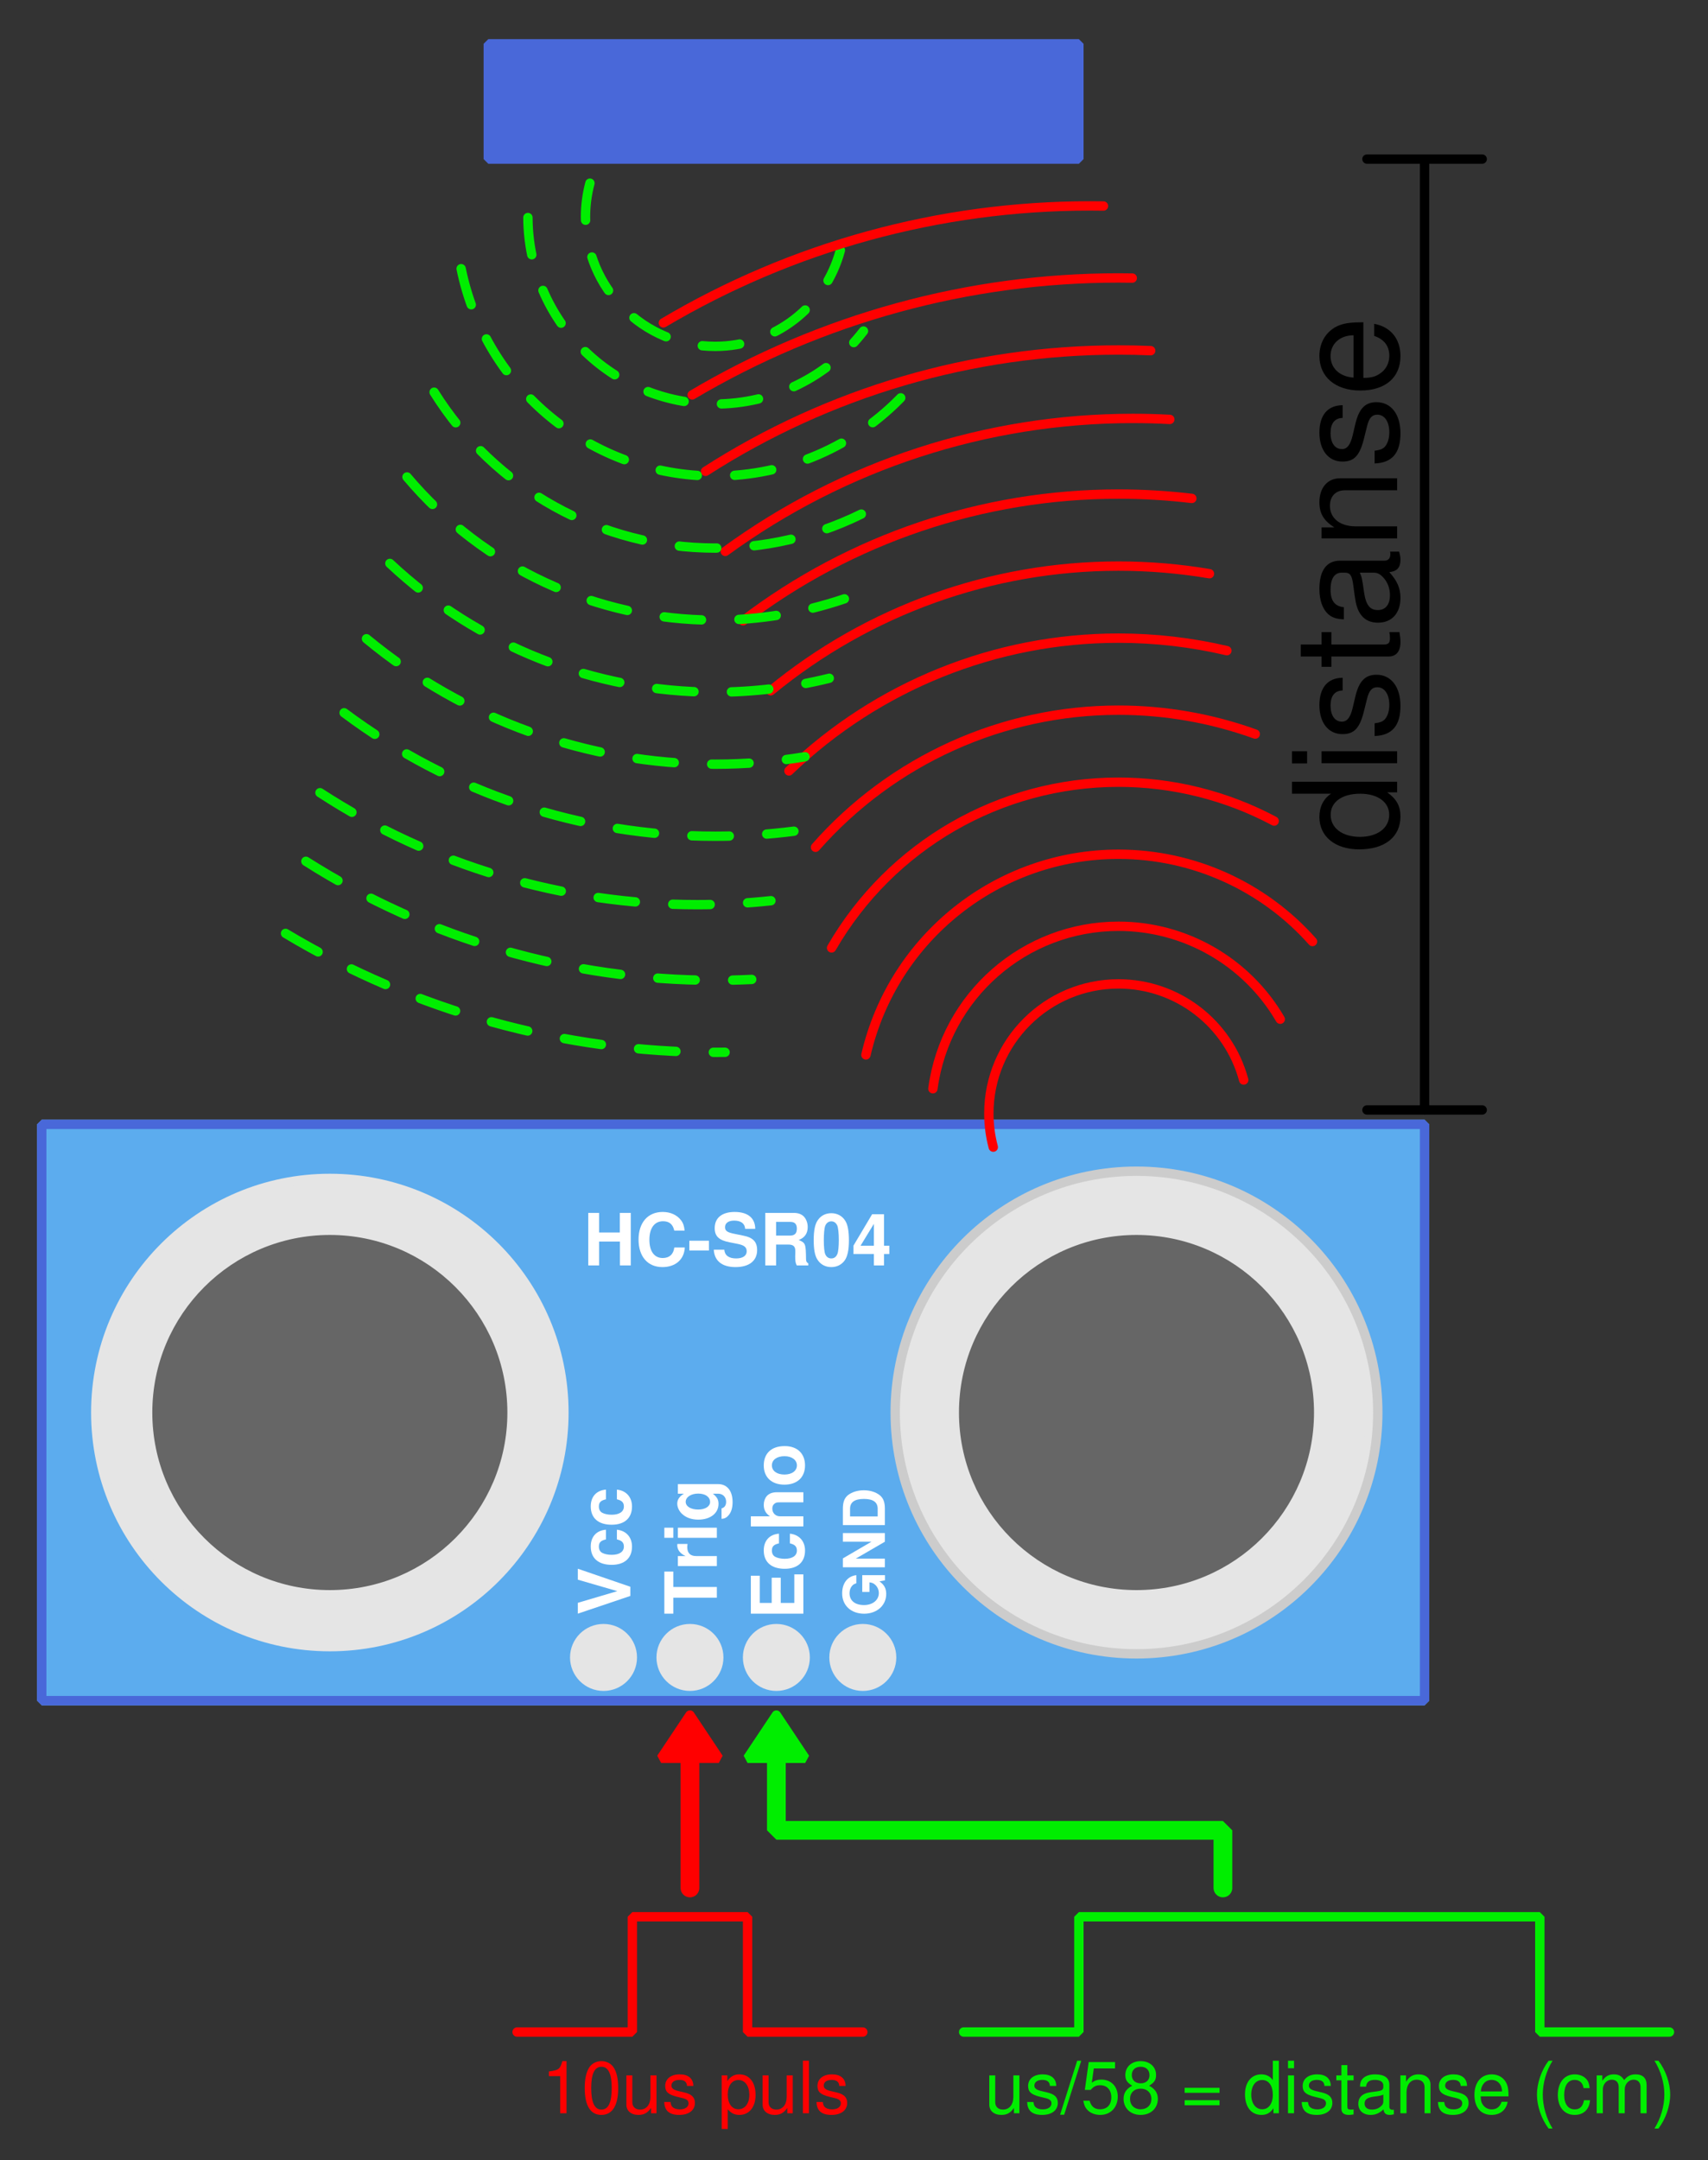 <?xml version="1.0" encoding="UTF-8"?>
<svg xmlns="http://www.w3.org/2000/svg" xmlns:xlink="http://www.w3.org/1999/xlink" viewBox="0 0 256.118 323.871" version="1.2">
<rect x="0" y="0" width="256.118" height="323.871" fill="#333333" stroke="none"/>
<defs>
<g>
<symbol overflow="visible" id="glyph0-0">
<path style="stroke:none;" d=""/>
</symbol>
<symbol overflow="visible" id="glyph0-1">
<path style="stroke:none;" d="M 5.484 -3.578 L 5.484 0 L 7.109 0 L 7.109 -7.875 L 5.469 -7.875 L 5.469 -4.938 L 2.359 -4.938 L 2.359 -7.875 L 0.734 -7.875 L 0.734 0 L 2.359 0 L 2.359 -3.578 Z M 5.484 -3.578 "/>
</symbol>
<symbol overflow="visible" id="glyph0-2">
<path style="stroke:none;" d="M 7.375 -5.219 C 7.312 -5.891 7.172 -6.328 6.844 -6.766 C 6.234 -7.562 5.266 -8.016 4.094 -8.016 C 1.859 -8.016 0.469 -6.422 0.469 -3.875 C 0.469 -1.328 1.844 0.25 4.047 0.25 C 6.016 0.25 7.312 -0.891 7.406 -2.688 L 5.828 -2.688 C 5.719 -1.688 5.094 -1.109 4.094 -1.109 C 2.828 -1.109 2.094 -2.125 2.094 -3.844 C 2.094 -5.594 2.859 -6.625 4.141 -6.625 C 5.078 -6.625 5.609 -6.172 5.828 -5.219 Z M 7.375 -5.219 "/>
</symbol>
<symbol overflow="visible" id="glyph0-3">
<path style="stroke:none;" d="M 3.219 -3.703 L 0.281 -3.703 L 0.281 -2.234 L 3.219 -2.234 Z M 3.219 -3.703 "/>
</symbol>
<symbol overflow="visible" id="glyph0-4">
<path style="stroke:none;" d="M 6.562 -5.484 C 6.547 -7.109 5.453 -8.016 3.469 -8.016 C 1.578 -8.016 0.484 -7.125 0.484 -5.594 C 0.484 -4.375 1.109 -3.781 2.703 -3.469 L 3.812 -3.25 C 4.891 -3.047 5.281 -2.75 5.281 -2.109 C 5.281 -1.453 4.688 -1.047 3.703 -1.047 C 2.594 -1.047 1.984 -1.516 1.922 -2.359 L 0.344 -2.359 C 0.438 -0.672 1.594 0.25 3.609 0.25 C 5.641 0.25 6.844 -0.688 6.844 -2.297 C 6.844 -3.547 6.219 -4.188 4.75 -4.469 L 3.531 -4.719 C 2.375 -4.938 2.031 -5.172 2.031 -5.734 C 2.031 -6.344 2.547 -6.719 3.391 -6.719 C 4.422 -6.719 5 -6.281 5.047 -5.484 Z M 6.562 -5.484 "/>
</symbol>
<symbol overflow="visible" id="glyph0-5">
<path style="stroke:none;" d="M 2.484 -3.125 L 4.344 -3.125 C 5.047 -3.125 5.359 -2.844 5.359 -2.188 L 5.359 -1.875 C 5.344 -1.672 5.344 -1.469 5.344 -1.359 C 5.344 -0.609 5.391 -0.375 5.578 0 L 7.312 0 L 7.312 -0.297 C 7.078 -0.438 6.969 -0.594 6.969 -0.938 C 6.938 -3.266 6.891 -3.375 5.875 -3.812 C 6.766 -4.156 7.219 -4.797 7.219 -5.75 C 7.219 -6.375 7 -6.953 6.625 -7.344 C 6.266 -7.703 5.766 -7.875 5.094 -7.875 L 0.859 -7.875 L 0.859 0 L 2.484 0 Z M 2.484 -4.469 L 2.484 -6.531 L 4.438 -6.531 C 4.906 -6.531 5.094 -6.484 5.297 -6.328 C 5.5 -6.156 5.594 -5.891 5.594 -5.531 C 5.594 -5.141 5.5 -4.844 5.297 -4.688 C 5.109 -4.531 4.906 -4.469 4.438 -4.469 Z M 2.484 -4.469 "/>
</symbol>
<symbol overflow="visible" id="glyph0-6">
<path style="stroke:none;" d="M 2.953 -7.828 C 2.125 -7.828 1.422 -7.484 0.969 -6.844 C 0.516 -6.25 0.312 -5.281 0.312 -3.781 C 0.312 -2.422 0.484 -1.469 0.859 -0.891 C 1.312 -0.156 2.047 0.25 2.953 0.25 C 3.781 0.25 4.469 -0.094 4.938 -0.719 C 5.375 -1.312 5.594 -2.297 5.594 -3.734 C 5.594 -5.141 5.422 -6.094 5.047 -6.688 C 4.594 -7.422 3.844 -7.828 2.953 -7.828 Z M 2.953 -6.609 C 3.344 -6.609 3.656 -6.391 3.844 -5.984 C 3.984 -5.672 4.078 -4.828 4.078 -3.781 C 4.078 -2.906 4 -2.062 3.875 -1.75 C 3.703 -1.297 3.391 -1.047 2.953 -1.047 C 2.547 -1.047 2.25 -1.25 2.062 -1.641 C 1.906 -1.969 1.828 -2.766 1.828 -3.797 C 1.828 -4.703 1.906 -5.562 2.016 -5.875 C 2.188 -6.344 2.516 -6.609 2.953 -6.609 Z M 2.953 -6.609 "/>
</symbol>
<symbol overflow="visible" id="glyph0-7">
<path style="stroke:none;" d="M 5.641 -2.953 L 4.844 -2.953 L 4.844 -7.672 L 3.062 -7.672 L 0.266 -2.969 L 0.266 -1.703 L 3.328 -1.703 L 3.328 0 L 4.844 0 L 4.844 -1.703 L 5.641 -1.703 Z M 3.328 -2.953 L 1.328 -2.953 L 3.328 -6.234 Z M 3.328 -2.953 "/>
</symbol>
<symbol overflow="visible" id="glyph1-0">
<path style="stroke:none;" d=""/>
</symbol>
<symbol overflow="visible" id="glyph1-1">
<path style="stroke:none;" d="M 0 -4.297 L -7.875 -7 L -7.875 -5.359 L -1.953 -3.641 L -7.875 -1.891 L -7.875 -0.266 L 0 -2.922 Z M 0 -4.297 "/>
</symbol>
<symbol overflow="visible" id="glyph1-2">
<path style="stroke:none;" d="M -3.656 -5.641 C -5.078 -5.531 -5.938 -4.594 -5.938 -3.125 C -5.938 -1.375 -4.797 -0.375 -2.797 -0.375 C -0.875 -0.375 0.25 -1.375 0.25 -3.109 C 0.25 -4.516 -0.625 -5.5 -2.016 -5.641 L -2.016 -4.188 C -1.266 -4.016 -0.969 -3.703 -0.969 -3.109 C -0.969 -2.328 -1.656 -1.875 -2.797 -1.875 C -3.359 -1.875 -3.875 -1.984 -4.219 -2.172 C -4.547 -2.344 -4.719 -2.688 -4.719 -3.109 C -4.719 -3.734 -4.422 -4.016 -3.656 -4.188 Z M -3.656 -5.641 "/>
</symbol>
<symbol overflow="visible" id="glyph1-3">
<path style="stroke:none;" d="M -6.531 -4.156 L -6.531 -6.469 L -7.875 -6.469 L -7.875 -0.156 L -6.531 -0.156 L -6.531 -2.547 L 0 -2.547 L 0 -4.156 Z M -6.531 -4.156 "/>
</symbol>
<symbol overflow="visible" id="glyph1-4">
<path style="stroke:none;" d="M -5.844 -0.688 L 0 -0.688 L 0 -2.188 L -3.109 -2.188 C -3.984 -2.188 -4.438 -2.641 -4.438 -3.531 C -4.438 -3.688 -4.422 -3.797 -4.391 -4 L -5.922 -4 C -5.938 -3.922 -5.938 -3.875 -5.938 -3.812 C -5.938 -3.125 -5.484 -2.531 -4.688 -2.188 L -5.844 -2.188 Z M -5.844 -0.688 "/>
</symbol>
<symbol overflow="visible" id="glyph1-5">
<path style="stroke:none;" d="M -5.844 -2.234 L -5.844 -0.719 L 0 -0.719 L 0 -2.234 Z M -7.875 -2.234 L -7.875 -0.719 L -6.531 -0.719 L -6.531 -2.234 Z M -7.875 -2.234 "/>
</symbol>
<symbol overflow="visible" id="glyph1-6">
<path style="stroke:none;" d="M -5.844 -4.328 L -4.938 -4.328 C -5.625 -3.906 -5.938 -3.438 -5.938 -2.828 C -5.938 -2.297 -5.672 -1.734 -5.25 -1.328 C -4.656 -0.75 -3.812 -0.438 -2.781 -0.438 C -0.984 -0.438 0.25 -1.391 0.25 -2.797 C 0.25 -3.422 0.047 -3.797 -0.594 -4.328 L 0.188 -4.328 C 0.891 -4.328 1.391 -3.828 1.391 -3.109 C 1.391 -2.578 1.141 -2.234 0.703 -2.125 L 0.703 -0.562 C 1.156 -0.578 1.469 -0.734 1.797 -1.141 C 2.172 -1.594 2.359 -2.234 2.359 -3.062 C 2.359 -4.75 1.547 -5.766 0.188 -5.766 L -5.844 -5.766 Z M -4.672 -3.109 C -4.672 -3.812 -3.875 -4.344 -2.797 -4.344 C -1.734 -4.344 -1.016 -3.844 -1.016 -3.078 C -1.016 -2.422 -1.734 -1.953 -2.797 -1.953 C -3.906 -1.953 -4.672 -2.422 -4.672 -3.109 Z M -4.672 -3.109 "/>
</symbol>
<symbol overflow="visible" id="glyph1-7">
<path style="stroke:none;" d="M -3.391 -2.469 L -3.391 -6.25 L -4.75 -6.25 L -4.75 -2.469 L -6.531 -2.469 L -6.531 -6.547 L -7.875 -6.547 L -7.875 -0.859 L 0 -0.859 L 0 -6.75 L -1.359 -6.75 L -1.359 -2.469 Z M -3.391 -2.469 "/>
</symbol>
<symbol overflow="visible" id="glyph1-8">
<path style="stroke:none;" d="M -7.875 -0.719 L 0 -0.719 L 0 -2.234 L -3.5 -2.234 C -4.172 -2.234 -4.656 -2.719 -4.656 -3.406 C -4.656 -3.734 -4.531 -3.984 -4.297 -4.156 C -4.094 -4.297 -3.938 -4.328 -3.562 -4.328 L 0 -4.328 L 0 -5.844 L -3.922 -5.844 C -4.641 -5.844 -5.156 -5.656 -5.5 -5.25 C -5.781 -4.922 -5.938 -4.438 -5.938 -3.953 C -5.938 -3.203 -5.641 -2.656 -5 -2.234 L -7.875 -2.234 Z M -7.875 -0.719 "/>
</symbol>
<symbol overflow="visible" id="glyph1-9">
<path style="stroke:none;" d="M -5.938 -3.25 C -5.938 -1.469 -4.75 -0.375 -2.844 -0.375 C -0.922 -0.375 0.25 -1.469 0.25 -3.266 C 0.25 -5.047 -0.922 -6.156 -2.797 -6.156 C -4.781 -6.156 -5.938 -5.078 -5.938 -3.25 Z M -4.719 -3.266 C -4.719 -4.094 -3.969 -4.641 -2.828 -4.641 C -1.734 -4.641 -0.969 -4.078 -0.969 -3.266 C -0.969 -2.438 -1.719 -1.891 -2.844 -1.891 C -3.969 -1.891 -4.719 -2.438 -4.719 -3.266 Z M -4.719 -3.266 "/>
</symbol>
<symbol overflow="visible" id="glyph2-0">
<path style="stroke:none;" d=""/>
</symbol>
<symbol overflow="visible" id="glyph2-1">
<path style="stroke:none;" d="M -3.391 -6.141 L -3.391 -3.625 L -2.312 -3.625 L -2.312 -5.062 C -1.953 -5.016 -1.734 -4.938 -1.516 -4.75 C -1.125 -4.438 -0.906 -3.953 -0.906 -3.453 C -0.906 -2.406 -1.828 -1.656 -3.125 -1.656 C -4.469 -1.656 -5.297 -2.312 -5.297 -3.422 C -5.297 -3.875 -5.172 -4.25 -4.922 -4.531 C -4.766 -4.719 -4.609 -4.812 -4.281 -4.922 L -4.281 -6.141 C -5.594 -5.984 -6.406 -4.938 -6.406 -3.406 C -6.406 -1.594 -5.062 -0.359 -3.109 -0.359 C -1.188 -0.359 0.203 -1.609 0.203 -3.312 C 0.203 -4.156 -0.109 -4.719 -0.812 -5.203 L 0.016 -5.359 L 0.016 -6.141 Z M -3.391 -6.141 "/>
</symbol>
<symbol overflow="visible" id="glyph2-2">
<path style="stroke:none;" d="M 0 -4.422 L 0 -5.719 L -6.297 -5.719 L -6.297 -4.422 L -2.016 -4.422 L -6.297 -1.922 L -6.297 -0.594 L 0 -0.594 L 0 -1.891 L -4.359 -1.891 Z M 0 -4.422 "/>
</symbol>
<symbol overflow="visible" id="glyph2-3">
<path style="stroke:none;" d="M 0 -0.672 L 0 -3.125 C 0 -4.094 -0.219 -4.688 -0.734 -5.125 C -1.328 -5.609 -2.172 -5.891 -3.156 -5.891 C -4.125 -5.891 -4.984 -5.609 -5.578 -5.125 C -6.078 -4.688 -6.297 -4.094 -6.297 -3.125 L -6.297 -0.672 Z M -1.078 -1.969 L -5.219 -1.969 L -5.219 -3.125 C -5.219 -4.109 -4.531 -4.594 -3.141 -4.594 C -1.766 -4.594 -1.078 -4.109 -1.078 -3.125 Z M -1.078 -1.969 "/>
</symbol>
<symbol overflow="visible" id="glyph3-0">
<path style="stroke:none;" d=""/>
</symbol>
<symbol overflow="visible" id="glyph3-1">
<path style="stroke:none;" d="M 2.797 -5.562 L 2.797 0 L 3.75 0 L 3.75 -7.812 L 3.125 -7.812 C 2.797 -6.625 2.578 -6.453 1.109 -6.266 L 1.109 -5.562 Z M 2.797 -5.562 "/>
</symbol>
<symbol overflow="visible" id="glyph3-2">
<path style="stroke:none;" d="M 2.969 -7.812 C 2.266 -7.812 1.609 -7.5 1.219 -6.969 C 0.719 -6.266 0.469 -5.234 0.469 -3.781 C 0.469 -1.141 1.328 0.25 2.969 0.25 C 4.594 0.25 5.484 -1.141 5.484 -3.719 C 5.484 -5.234 5.25 -6.25 4.734 -6.969 C 4.328 -7.5 3.703 -7.812 2.969 -7.812 Z M 2.969 -6.969 C 4 -6.969 4.516 -5.922 4.516 -3.812 C 4.516 -1.578 4.016 -0.547 2.953 -0.547 C 1.953 -0.547 1.438 -1.625 1.438 -3.781 C 1.438 -5.922 1.953 -6.969 2.969 -6.969 Z M 2.969 -6.969 "/>
</symbol>
<symbol overflow="visible" id="glyph3-3">
<path style="stroke:none;" d="M 5.219 0 L 5.219 -5.672 L 4.312 -5.672 L 4.312 -2.453 C 4.312 -1.297 3.703 -0.547 2.766 -0.547 C 2.047 -0.547 1.594 -0.969 1.594 -1.656 L 1.594 -5.672 L 0.703 -5.672 L 0.703 -1.297 C 0.703 -0.359 1.406 0.25 2.516 0.25 C 3.344 0.25 3.875 -0.047 4.406 -0.797 L 4.406 0 Z M 5.219 0 "/>
</symbol>
<symbol overflow="visible" id="glyph3-4">
<path style="stroke:none;" d="M 4.734 -4.094 C 4.719 -5.203 3.984 -5.828 2.688 -5.828 C 1.359 -5.828 0.516 -5.141 0.516 -4.094 C 0.516 -3.219 0.969 -2.797 2.297 -2.469 L 3.141 -2.266 C 3.781 -2.109 4.016 -1.875 4.016 -1.484 C 4.016 -0.938 3.5 -0.578 2.703 -0.578 C 2.219 -0.578 1.812 -0.719 1.578 -0.969 C 1.438 -1.125 1.375 -1.281 1.312 -1.688 L 0.375 -1.688 C 0.406 -0.375 1.141 0.25 2.625 0.25 C 4.062 0.25 4.969 -0.453 4.969 -1.547 C 4.969 -2.391 4.484 -2.859 3.359 -3.125 L 2.5 -3.328 C 1.766 -3.5 1.453 -3.734 1.453 -4.141 C 1.453 -4.672 1.906 -5 2.656 -5 C 3.375 -5 3.766 -4.688 3.781 -4.094 Z M 4.734 -4.094 "/>
</symbol>
<symbol overflow="visible" id="glyph3-5">
<path style="stroke:none;" d=""/>
</symbol>
<symbol overflow="visible" id="glyph3-6">
<path style="stroke:none;" d="M 0.578 2.359 L 1.484 2.359 L 1.484 -0.594 C 1.969 -0.016 2.5 0.25 3.234 0.25 C 4.703 0.25 5.656 -0.938 5.656 -2.734 C 5.656 -4.641 4.719 -5.828 3.219 -5.828 C 2.453 -5.828 1.844 -5.484 1.422 -4.812 L 1.422 -5.672 L 0.578 -5.672 Z M 3.078 -4.984 C 4.062 -4.984 4.719 -4.109 4.719 -2.75 C 4.719 -1.469 4.062 -0.594 3.078 -0.594 C 2.109 -0.594 1.484 -1.453 1.484 -2.797 C 1.484 -4.125 2.109 -4.984 3.078 -4.984 Z M 3.078 -4.984 "/>
</symbol>
<symbol overflow="visible" id="glyph3-7">
<path style="stroke:none;" d="M 1.641 -7.875 L 0.734 -7.875 L 0.734 0 L 1.641 0 Z M 1.641 -7.875 "/>
</symbol>
<symbol overflow="visible" id="glyph3-8">
<path style="stroke:none;" d="M 2.469 -7.875 L -0.094 0.219 L 0.516 0.219 L 3.078 -7.875 Z M 2.469 -7.875 "/>
</symbol>
<symbol overflow="visible" id="glyph3-9">
<path style="stroke:none;" d="M 5.141 -7.672 L 1.188 -7.672 L 0.609 -3.5 L 1.484 -3.5 C 1.938 -4.016 2.297 -4.203 2.906 -4.203 C 3.938 -4.203 4.578 -3.5 4.578 -2.375 C 4.578 -1.266 3.938 -0.594 2.891 -0.594 C 2.062 -0.594 1.562 -1.016 1.328 -1.875 L 0.375 -1.875 C 0.516 -1.25 0.609 -0.953 0.844 -0.672 C 1.281 -0.094 2.047 0.25 2.922 0.25 C 4.469 0.25 5.547 -0.875 5.547 -2.5 C 5.547 -4.016 4.547 -5.047 3.078 -5.047 C 2.531 -5.047 2.094 -4.906 1.656 -4.578 L 1.953 -6.719 L 5.141 -6.719 Z M 5.141 -7.672 "/>
</symbol>
<symbol overflow="visible" id="glyph3-10">
<path style="stroke:none;" d="M 4.234 -4.125 C 5.031 -4.609 5.281 -5 5.281 -5.734 C 5.281 -6.969 4.328 -7.812 2.969 -7.812 C 1.625 -7.812 0.672 -6.969 0.672 -5.734 C 0.672 -5 0.922 -4.609 1.703 -4.125 C 0.828 -3.672 0.406 -3.031 0.406 -2.172 C 0.406 -0.75 1.453 0.25 2.969 0.25 C 4.484 0.25 5.547 -0.75 5.547 -2.172 C 5.547 -3.031 5.109 -3.672 4.234 -4.125 Z M 2.969 -6.969 C 3.781 -6.969 4.297 -6.484 4.297 -5.703 C 4.297 -4.969 3.781 -4.484 2.969 -4.484 C 2.156 -4.484 1.641 -4.969 1.641 -5.734 C 1.641 -6.484 2.156 -6.969 2.969 -6.969 Z M 2.969 -3.688 C 3.922 -3.688 4.578 -3.062 4.578 -2.156 C 4.578 -1.219 3.938 -0.594 2.953 -0.594 C 2.016 -0.594 1.375 -1.234 1.375 -2.141 C 1.375 -3.078 2.016 -3.688 2.969 -3.688 Z M 2.969 -3.688 "/>
</symbol>
<symbol overflow="visible" id="glyph3-11">
<path style="stroke:none;" d="M 5.781 -3.812 L 0.547 -3.812 L 0.547 -3.062 L 5.781 -3.062 Z M 5.781 -1.953 L 0.547 -1.953 L 0.547 -1.203 L 5.781 -1.203 Z M 5.781 -1.953 "/>
</symbol>
<symbol overflow="visible" id="glyph3-12">
<path style="stroke:none;" d="M 5.359 -7.875 L 4.453 -7.875 L 4.453 -4.953 C 4.078 -5.531 3.469 -5.828 2.719 -5.828 C 1.25 -5.828 0.281 -4.656 0.281 -2.844 C 0.281 -0.938 1.219 0.25 2.75 0.25 C 3.531 0.25 4.062 -0.047 4.547 -0.75 L 4.547 0 L 5.359 0 Z M 2.859 -4.984 C 3.844 -4.984 4.453 -4.125 4.453 -2.766 C 4.453 -1.453 3.828 -0.594 2.875 -0.594 C 1.875 -0.594 1.219 -1.469 1.219 -2.797 C 1.219 -4.109 1.875 -4.984 2.859 -4.984 Z M 2.859 -4.984 "/>
</symbol>
<symbol overflow="visible" id="glyph3-13">
<path style="stroke:none;" d="M 1.625 -5.672 L 0.719 -5.672 L 0.719 0 L 1.625 0 Z M 1.625 -7.875 L 0.719 -7.875 L 0.719 -6.75 L 1.625 -6.75 Z M 1.625 -7.875 "/>
</symbol>
<symbol overflow="visible" id="glyph3-14">
<path style="stroke:none;" d="M 2.75 -5.672 L 1.812 -5.672 L 1.812 -7.219 L 0.922 -7.219 L 0.922 -5.672 L 0.156 -5.672 L 0.156 -4.938 L 0.922 -4.938 L 0.922 -0.656 C 0.922 -0.062 1.312 0.25 2.016 0.25 C 2.25 0.25 2.438 0.234 2.75 0.172 L 2.75 -0.578 C 2.609 -0.547 2.5 -0.547 2.312 -0.547 C 1.922 -0.547 1.812 -0.656 1.812 -1.047 L 1.812 -4.938 L 2.75 -4.938 Z M 2.75 -5.672 "/>
</symbol>
<symbol overflow="visible" id="glyph3-15">
<path style="stroke:none;" d="M 5.781 -0.531 C 5.688 -0.516 5.641 -0.516 5.594 -0.516 C 5.281 -0.516 5.109 -0.672 5.109 -0.953 L 5.109 -4.281 C 5.109 -5.281 4.375 -5.828 2.969 -5.828 C 2.141 -5.828 1.484 -5.594 1.094 -5.172 C 0.828 -4.875 0.719 -4.547 0.703 -3.984 L 1.609 -3.984 C 1.688 -4.688 2.094 -5 2.938 -5 C 3.766 -5 4.203 -4.688 4.203 -4.156 L 4.203 -3.922 C 4.188 -3.531 4 -3.391 3.266 -3.281 C 1.984 -3.125 1.797 -3.078 1.453 -2.938 C 0.797 -2.656 0.453 -2.156 0.453 -1.422 C 0.453 -0.406 1.172 0.25 2.312 0.25 C 3.031 0.25 3.594 0 4.234 -0.578 C 4.297 0 4.578 0.25 5.172 0.25 C 5.359 0.25 5.484 0.234 5.781 0.156 Z M 4.203 -1.781 C 4.203 -1.484 4.125 -1.297 3.844 -1.047 C 3.484 -0.719 3.031 -0.547 2.516 -0.547 C 1.812 -0.547 1.391 -0.875 1.391 -1.453 C 1.391 -2.047 1.781 -2.344 2.75 -2.484 C 3.719 -2.609 3.906 -2.656 4.203 -2.797 Z M 4.203 -1.781 "/>
</symbol>
<symbol overflow="visible" id="glyph3-16">
<path style="stroke:none;" d="M 0.75 -5.672 L 0.75 0 L 1.672 0 L 1.672 -3.125 C 1.672 -4.281 2.266 -5.031 3.203 -5.031 C 3.922 -5.031 4.375 -4.609 4.375 -3.922 L 4.375 0 L 5.266 0 L 5.266 -4.281 C 5.266 -5.219 4.562 -5.828 3.469 -5.828 C 2.625 -5.828 2.094 -5.5 1.594 -4.719 L 1.594 -5.672 Z M 0.75 -5.672 "/>
</symbol>
<symbol overflow="visible" id="glyph3-17">
<path style="stroke:none;" d="M 5.547 -2.531 C 5.547 -3.391 5.484 -3.922 5.312 -4.328 C 4.953 -5.266 4.094 -5.828 3.031 -5.828 C 1.453 -5.828 0.438 -4.625 0.438 -2.75 C 0.438 -0.891 1.406 0.25 3 0.25 C 4.297 0.25 5.203 -0.484 5.422 -1.719 L 4.516 -1.719 C 4.266 -0.969 3.766 -0.578 3.031 -0.578 C 2.469 -0.578 1.984 -0.844 1.672 -1.312 C 1.453 -1.641 1.391 -1.969 1.375 -2.531 Z M 1.391 -3.266 C 1.469 -4.312 2.109 -5 3.016 -5 C 3.938 -5 4.578 -4.281 4.578 -3.266 Z M 1.391 -3.266 "/>
</symbol>
<symbol overflow="visible" id="glyph3-18">
<path style="stroke:none;" d="M 2.547 -7.875 C 1.469 -6.469 0.797 -4.5 0.797 -2.797 C 0.797 -1.094 1.469 0.875 2.547 2.297 L 3.141 2.297 C 2.188 0.75 1.672 -1.078 1.672 -2.797 C 1.672 -4.516 2.188 -6.344 3.141 -7.875 Z M 2.547 -7.875 "/>
</symbol>
<symbol overflow="visible" id="glyph3-19">
<path style="stroke:none;" d="M 5.094 -3.766 C 5.047 -4.312 4.938 -4.672 4.719 -4.984 C 4.328 -5.516 3.641 -5.828 2.859 -5.828 C 1.312 -5.828 0.328 -4.609 0.328 -2.734 C 0.328 -0.906 1.312 0.25 2.844 0.25 C 4.188 0.25 5.047 -0.562 5.156 -1.953 L 4.25 -1.953 C 4.094 -1.031 3.641 -0.578 2.859 -0.578 C 1.875 -0.578 1.281 -1.391 1.281 -2.734 C 1.281 -4.156 1.859 -5 2.844 -5 C 3.594 -5 4.078 -4.547 4.188 -3.766 Z M 5.094 -3.766 "/>
</symbol>
<symbol overflow="visible" id="glyph3-20">
<path style="stroke:none;" d="M 0.75 -5.672 L 0.75 0 L 1.672 0 L 1.672 -3.562 C 1.672 -4.375 2.266 -5.031 3 -5.031 C 3.672 -5.031 4.047 -4.625 4.047 -3.906 L 4.047 0 L 4.953 0 L 4.953 -3.562 C 4.953 -4.375 5.547 -5.031 6.281 -5.031 C 6.938 -5.031 7.328 -4.609 7.328 -3.906 L 7.328 0 L 8.234 0 L 8.234 -4.25 C 8.234 -5.266 7.656 -5.828 6.594 -5.828 C 5.844 -5.828 5.391 -5.594 4.859 -4.969 C 4.516 -5.562 4.062 -5.828 3.328 -5.828 C 2.578 -5.828 2.062 -5.547 1.594 -4.859 L 1.594 -5.672 Z M 0.75 -5.672 "/>
</symbol>
<symbol overflow="visible" id="glyph3-21">
<path style="stroke:none;" d="M 1 2.297 C 2.094 0.875 2.766 -1.094 2.766 -2.797 C 2.766 -4.5 2.094 -6.469 1 -7.875 L 0.406 -7.875 C 1.359 -6.344 1.891 -4.516 1.891 -2.797 C 1.891 -1.078 1.359 0.75 0.406 2.297 Z M 1 2.297 "/>
</symbol>
<symbol overflow="visible" id="glyph4-0">
<path style="stroke:none;" d=""/>
</symbol>
<symbol overflow="visible" id="glyph4-1">
<path style="stroke:none;" d="M -15.766 -10.703 L -15.766 -8.906 L -9.906 -8.906 C -11.047 -8.156 -11.656 -6.938 -11.656 -5.422 C -11.656 -2.484 -9.297 -0.562 -5.688 -0.562 C -1.859 -0.562 0.5 -2.422 0.5 -5.5 C 0.5 -7.047 -0.094 -8.125 -1.484 -9.109 L 0 -9.109 L 0 -10.703 Z M -9.969 -5.734 C -9.969 -7.672 -8.266 -8.906 -5.531 -8.906 C -2.922 -8.906 -1.188 -7.656 -1.188 -5.75 C -1.188 -3.766 -2.938 -2.438 -5.578 -2.438 C -8.219 -2.438 -9.969 -3.766 -9.969 -5.734 Z M -9.969 -5.734 "/>
</symbol>
<symbol overflow="visible" id="glyph4-2">
<path style="stroke:none;" d="M -11.328 -3.25 L -11.328 -1.453 L 0 -1.453 L 0 -3.25 Z M -15.766 -3.25 L -15.766 -1.422 L -13.5 -1.422 L -13.5 -3.25 Z M -15.766 -3.25 "/>
</symbol>
<symbol overflow="visible" id="glyph4-3">
<path style="stroke:none;" d="M -8.172 -9.469 C -10.406 -9.453 -11.656 -7.984 -11.656 -5.359 C -11.656 -2.719 -10.297 -1.016 -8.203 -1.016 C -6.422 -1.016 -5.578 -1.922 -4.938 -4.609 L -4.516 -6.297 C -4.219 -7.547 -3.766 -8.047 -2.969 -8.047 C -1.875 -8.047 -1.172 -6.984 -1.172 -5.406 C -1.172 -4.438 -1.453 -3.609 -1.922 -3.156 C -2.25 -2.875 -2.578 -2.75 -3.375 -2.641 L -3.375 -0.734 C -0.75 -0.828 0.5 -2.297 0.5 -5.25 C 0.5 -8.109 -0.906 -9.922 -3.094 -9.922 C -4.781 -9.922 -5.703 -8.969 -6.25 -6.719 L -6.656 -5 C -7 -3.531 -7.484 -2.891 -8.281 -2.891 C -9.344 -2.891 -9.984 -3.828 -9.984 -5.297 C -9.984 -6.75 -9.359 -7.531 -8.172 -7.562 Z M -8.172 -9.469 "/>
</symbol>
<symbol overflow="visible" id="glyph4-4">
<path style="stroke:none;" d="M -11.328 -5.5 L -11.328 -3.641 L -14.453 -3.641 L -14.453 -1.844 L -11.328 -1.844 L -11.328 -0.297 L -9.859 -0.297 L -9.859 -1.844 L -1.297 -1.844 C -0.125 -1.844 0.5 -2.609 0.5 -4.016 C 0.5 -4.5 0.453 -4.891 0.344 -5.5 L -1.172 -5.5 C -1.109 -5.234 -1.078 -5 -1.078 -4.625 C -1.078 -3.844 -1.297 -3.641 -2.094 -3.641 L -9.859 -3.641 L -9.859 -5.5 Z M -11.328 -5.5 "/>
</symbol>
<symbol overflow="visible" id="glyph4-5">
<path style="stroke:none;" d="M -1.062 -11.562 C -1.016 -11.375 -1.016 -11.281 -1.016 -11.188 C -1.016 -10.547 -1.344 -10.203 -1.906 -10.203 L -8.562 -10.203 C -10.578 -10.203 -11.656 -8.734 -11.656 -5.953 C -11.656 -4.281 -11.188 -2.969 -10.344 -2.188 C -9.75 -1.672 -9.109 -1.453 -7.984 -1.406 L -7.984 -3.219 C -9.359 -3.375 -9.984 -4.188 -9.984 -5.875 C -9.984 -7.531 -9.391 -8.406 -8.297 -8.406 L -7.828 -8.406 C -7.047 -8.391 -6.766 -8 -6.578 -6.531 C -6.25 -3.984 -6.156 -3.594 -5.875 -2.891 C -5.312 -1.578 -4.328 -0.906 -2.859 -0.906 C -0.797 -0.906 0.5 -2.328 0.5 -4.625 C 0.5 -6.062 0 -7.203 -1.172 -8.484 C 0 -8.609 0.5 -9.172 0.5 -10.344 C 0.5 -10.719 0.453 -10.969 0.297 -11.562 Z M -3.562 -8.406 C -2.969 -8.406 -2.594 -8.234 -2.094 -7.703 C -1.422 -6.969 -1.078 -6.078 -1.078 -5.016 C -1.078 -3.609 -1.75 -2.797 -2.891 -2.797 C -4.094 -2.797 -4.688 -3.562 -4.969 -5.516 C -5.234 -7.438 -5.312 -7.812 -5.594 -8.406 Z M -3.562 -8.406 "/>
</symbol>
<symbol overflow="visible" id="glyph4-6">
<path style="stroke:none;" d="M -11.328 -1.516 L 0 -1.516 L 0 -3.328 L -6.25 -3.328 C -8.562 -3.328 -10.078 -4.547 -10.078 -6.406 C -10.078 -7.828 -9.219 -8.734 -7.844 -8.734 L 0 -8.734 L 0 -10.531 L -8.562 -10.531 C -10.438 -10.531 -11.656 -9.125 -11.656 -6.938 C -11.656 -5.25 -11 -4.172 -9.422 -3.172 L -11.328 -3.172 Z M -11.328 -1.516 "/>
</symbol>
<symbol overflow="visible" id="glyph4-7">
<path style="stroke:none;" d="M -5.062 -11.094 C -6.797 -11.094 -7.828 -10.969 -8.672 -10.641 C -10.531 -9.906 -11.656 -8.172 -11.656 -6.062 C -11.656 -2.891 -9.25 -0.859 -5.516 -0.859 C -1.766 -0.859 0.5 -2.812 0.5 -6.016 C 0.5 -8.609 -0.969 -10.406 -3.438 -10.859 L -3.438 -9.047 C -1.953 -8.547 -1.172 -7.531 -1.172 -6.078 C -1.172 -4.938 -1.688 -3.953 -2.641 -3.359 C -3.281 -2.922 -3.938 -2.766 -5.062 -2.75 Z M -6.531 -2.797 C -8.625 -2.938 -9.984 -4.219 -9.984 -6.031 C -9.984 -7.875 -8.562 -9.141 -6.531 -9.141 Z M -6.531 -2.797 "/>
</symbol>
</g>
</defs>
<g id="surface1">
<path style="fill-rule:evenodd;fill:rgb(36.108%,67.577%,93.359%);fill-opacity:1;stroke-width:9.75;stroke-linecap:round;stroke-linejoin:bevel;stroke:rgb(36.108%,67.577%,93.359%);stroke-opacity:1;stroke-miterlimit:6;" d="M 40 474.991 L 1479.99 474.991 L 1479.99 1074.998 L 40 1074.998 Z M 40 474.991 " transform="matrix(0.144,0,0,-0.144,0.5,323.371)"/>
<path style="fill-rule:evenodd;fill:rgb(89.844%,89.844%,89.844%);fill-opacity:1;stroke-width:9.75;stroke-linecap:round;stroke-linejoin:bevel;stroke:rgb(89.844%,89.844%,89.844%);stroke-opacity:1;stroke-miterlimit:6;" d="M 583.746 774.995 C 583.746 909.63 474.612 1018.737 340.004 1018.737 C 205.395 1018.737 96.261 909.63 96.261 774.995 C 96.261 640.386 205.395 531.252 340.004 531.252 C 474.612 531.252 583.746 640.386 583.746 774.995 " transform="matrix(0.144,0,0,-0.144,0.5,323.371)"/>
<path style="fill-rule:evenodd;fill:rgb(39.989%,39.989%,39.989%);fill-opacity:1;stroke-width:9.75;stroke-linecap:round;stroke-linejoin:bevel;stroke:rgb(39.989%,39.989%,39.989%);stroke-opacity:1;stroke-miterlimit:6;" d="M 520.006 774.995 C 520.006 874.399 439.409 954.997 340.004 954.997 C 240.599 954.997 160.002 874.399 160.002 774.995 C 160.002 675.59 240.599 594.993 340.004 594.993 C 439.409 594.993 520.006 675.59 520.006 774.995 " transform="matrix(0.144,0,0,-0.144,0.5,323.371)"/>
<path style="fill-rule:evenodd;fill:rgb(89.844%,89.844%,89.844%);fill-opacity:1;stroke-width:9.75;stroke-linecap:round;stroke-linejoin:bevel;stroke:rgb(89.844%,89.844%,89.844%);stroke-opacity:1;stroke-miterlimit:6;" d="M 1423.756 774.995 C 1423.756 909.63 1314.622 1018.737 1180.013 1018.737 C 1045.378 1018.737 936.244 909.63 936.244 774.995 C 936.244 640.386 1045.378 531.252 1180.013 531.252 C 1314.622 531.252 1423.756 640.386 1423.756 774.995 " transform="matrix(0.144,0,0,-0.144,0.5,323.371)"/>
<path style="fill-rule:evenodd;fill:rgb(39.989%,39.989%,39.989%);fill-opacity:1;stroke-width:9.75;stroke-linecap:round;stroke-linejoin:bevel;stroke:rgb(39.989%,39.989%,39.989%);stroke-opacity:1;stroke-miterlimit:6;" d="M 1359.988 774.995 C 1359.988 874.399 1279.418 954.997 1180.013 954.997 C 1080.581 954.997 1000.011 874.399 1000.011 774.995 C 1000.011 675.59 1080.581 594.993 1180.013 594.993 C 1279.418 594.993 1359.988 675.59 1359.988 774.995 " transform="matrix(0.144,0,0,-0.144,0.5,323.371)"/>
<path style="fill:none;stroke-width:9.75;stroke-linecap:round;stroke-linejoin:bevel;stroke:rgb(80.077%,80.077%,80.077%);stroke-opacity:1;stroke-miterlimit:6;" d="M 1431.263 774.995 C 1431.263 913.749 1318.768 1026.244 1180.013 1026.244 C 1041.231 1026.244 928.737 913.749 928.737 774.995 C 928.737 636.24 1041.231 523.745 1180.013 523.745 C 1318.768 523.745 1431.263 636.24 1431.263 774.995 " transform="matrix(0.144,0,0,-0.144,0.5,323.371)"/>
<g style="fill:rgb(100%,100%,100%);fill-opacity:1;">
  <use xlink:href="#glyph0-1" x="87.478" y="189.717"/>
  <use xlink:href="#glyph0-2" x="95.283" y="189.717"/>
  <use xlink:href="#glyph0-3" x="103.088" y="189.717"/>
  <use xlink:href="#glyph0-4" x="106.688" y="189.717"/>
  <use xlink:href="#glyph0-5" x="113.898" y="189.717"/>
  <use xlink:href="#glyph0-6" x="121.704" y="189.717"/>
  <use xlink:href="#glyph0-7" x="127.714" y="189.717"/>
</g>
<path style="fill-rule:evenodd;fill:rgb(89.844%,89.844%,89.844%);fill-opacity:1;stroke-width:9.75;stroke-linecap:round;stroke-linejoin:bevel;stroke:rgb(89.844%,89.844%,89.844%);stroke-opacity:1;stroke-miterlimit:6;" d="M 744.995 520.005 C 744.995 536.564 731.553 550.006 714.995 550.006 C 698.436 550.006 684.994 536.564 684.994 520.005 C 684.994 503.447 698.436 490.005 714.995 490.005 C 731.553 490.005 744.995 503.447 744.995 520.005 " transform="matrix(0.144,0,0,-0.144,0.5,323.371)"/>
<path style="fill-rule:evenodd;fill:rgb(89.844%,89.844%,89.844%);fill-opacity:1;stroke-width:9.75;stroke-linecap:round;stroke-linejoin:bevel;stroke:rgb(89.844%,89.844%,89.844%);stroke-opacity:1;stroke-miterlimit:6;" d="M 834.996 520.005 C 834.996 536.564 821.554 550.006 804.996 550.006 C 788.437 550.006 774.995 536.564 774.995 520.005 C 774.995 503.447 788.437 490.005 804.996 490.005 C 821.554 490.005 834.996 503.447 834.996 520.005 " transform="matrix(0.144,0,0,-0.144,0.5,323.371)"/>
<path style="fill-rule:evenodd;fill:rgb(89.844%,89.844%,89.844%);fill-opacity:1;stroke-width:9.75;stroke-linecap:round;stroke-linejoin:bevel;stroke:rgb(89.844%,89.844%,89.844%);stroke-opacity:1;stroke-miterlimit:6;" d="M 924.997 520.005 C 924.997 536.564 911.555 550.006 894.997 550.006 C 878.438 550.006 864.996 536.564 864.996 520.005 C 864.996 503.447 878.438 490.005 894.997 490.005 C 911.555 490.005 924.997 503.447 924.997 520.005 " transform="matrix(0.144,0,0,-0.144,0.5,323.371)"/>
<path style="fill-rule:evenodd;fill:rgb(89.844%,89.844%,89.844%);fill-opacity:1;stroke-width:9.75;stroke-linecap:round;stroke-linejoin:bevel;stroke:rgb(89.844%,89.844%,89.844%);stroke-opacity:1;stroke-miterlimit:6;" d="M 654.994 520.005 C 654.994 536.564 641.579 550.006 624.993 550.006 C 608.435 550.006 594.993 536.564 594.993 520.005 C 594.993 503.447 608.435 490.005 624.993 490.005 C 641.579 490.005 654.994 503.447 654.994 520.005 " transform="matrix(0.144,0,0,-0.144,0.5,323.371)"/>
<g style="fill:rgb(100%,100%,100%);fill-opacity:1;">
  <use xlink:href="#glyph1-1" x="94.521" y="242.191"/>
  <use xlink:href="#glyph1-2" x="94.521" y="234.981"/>
  <use xlink:href="#glyph1-2" x="94.521" y="228.97"/>
</g>
<g style="fill:rgb(100%,100%,100%);fill-opacity:1;">
  <use xlink:href="#glyph1-3" x="107.494" y="242.083"/>
  <use xlink:href="#glyph1-4" x="107.494" y="235.478"/>
  <use xlink:href="#glyph1-5" x="107.494" y="231.273"/>
  <use xlink:href="#glyph1-6" x="107.494" y="228.268"/>
</g>
<g style="fill:rgb(100%,100%,100%);fill-opacity:1;">
  <use xlink:href="#glyph1-7" x="120.466" y="242.786"/>
  <use xlink:href="#glyph1-2" x="120.466" y="235.576"/>
  <use xlink:href="#glyph1-8" x="120.466" y="229.565"/>
  <use xlink:href="#glyph1-9" x="120.466" y="222.96"/>
</g>
<g style="fill:rgb(100%,100%,100%);fill-opacity:1;">
  <use xlink:href="#glyph2-1" x="132.688" y="242.293"/>
  <use xlink:href="#glyph2-2" x="132.688" y="235.564"/>
  <use xlink:href="#glyph2-3" x="132.688" y="229.32"/>
</g>
<path style="fill:none;stroke-width:9.75;stroke-linecap:round;stroke-linejoin:bevel;stroke:rgb(28.589%,40.796%,85.156%);stroke-opacity:1;stroke-miterlimit:6;" d="M 40 474.991 L 1479.99 474.991 L 1479.99 1074.998 L 40 1074.998 Z M 40 474.991 " transform="matrix(0.144,0,0,-0.144,0.5,323.371)"/>
<path style="fill:none;stroke-width:9.75;stroke-linecap:round;stroke-linejoin:bevel;stroke:rgb(100%,0%,0%);stroke-opacity:1;stroke-miterlimit:6;" d="M 894.997 130.001 L 774.995 130.001 L 774.995 250.002 L 654.994 250.002 L 654.994 130.001 L 534.992 130.001 " transform="matrix(0.144,0,0,-0.144,0.5,323.371)"/>
<path style="fill-rule:evenodd;fill:rgb(100%,0%,0%);fill-opacity:1;stroke-width:9.75;stroke-linecap:round;stroke-linejoin:bevel;stroke:rgb(100%,0%,0%);stroke-opacity:1;stroke-miterlimit:6;" d="M 714.995 460.005 L 744.995 414.99 L 684.994 414.99 L 714.995 460.005 " transform="matrix(0.144,0,0,-0.144,0.5,323.371)"/>
<path style="fill:none;stroke-width:19.5;stroke-linecap:round;stroke-linejoin:bevel;stroke:rgb(100%,0%,0%);stroke-opacity:1;stroke-miterlimit:6;" d="M 714.995 280.003 L 714.995 414.99 " transform="matrix(0.144,0,0,-0.144,0.5,323.371)"/>
<g style="fill:rgb(100%,0%,0%);fill-opacity:1;">
  <use xlink:href="#glyph3-1" x="81.202" y="316.826"/>
  <use xlink:href="#glyph3-2" x="87.212" y="316.826"/>
  <use xlink:href="#glyph3-3" x="93.223" y="316.826"/>
  <use xlink:href="#glyph3-4" x="99.233" y="316.826"/>
  <use xlink:href="#glyph3-5" x="104.639" y="316.826"/>
  <use xlink:href="#glyph3-6" x="107.644" y="316.826"/>
  <use xlink:href="#glyph3-3" x="113.654" y="316.826"/>
  <use xlink:href="#glyph3-7" x="119.665" y="316.826"/>
  <use xlink:href="#glyph3-4" x="122.065" y="316.826"/>
</g>
<path style="fill-rule:evenodd;fill:rgb(0%,93.359%,0%);fill-opacity:1;stroke-width:9.75;stroke-linecap:round;stroke-linejoin:bevel;stroke:rgb(0%,93.359%,0%);stroke-opacity:1;stroke-miterlimit:6;" d="M 804.996 460.005 L 834.996 414.99 L 774.995 414.99 L 804.996 460.005 " transform="matrix(0.144,0,0,-0.144,0.5,323.371)"/>
<g style="fill:rgb(0%,93.359%,0%);fill-opacity:1;">
  <use xlink:href="#glyph3-3" x="147.643" y="316.826"/>
  <use xlink:href="#glyph3-4" x="153.653" y="316.826"/>
  <use xlink:href="#glyph3-8" x="159.059" y="316.826"/>
  <use xlink:href="#glyph3-9" x="162.064" y="316.826"/>
  <use xlink:href="#glyph3-10" x="168.075" y="316.826"/>
  <use xlink:href="#glyph3-5" x="174.085" y="316.826"/>
  <use xlink:href="#glyph3-11" x="177.09" y="316.826"/>
  <use xlink:href="#glyph3-5" x="183.404" y="316.826"/>
  <use xlink:href="#glyph3-12" x="186.409" y="316.826"/>
  <use xlink:href="#glyph3-13" x="192.42" y="316.826"/>
  <use xlink:href="#glyph3-4" x="194.82" y="316.826"/>
  <use xlink:href="#glyph3-14" x="200.225" y="316.826"/>
  <use xlink:href="#glyph3-15" x="203.23" y="316.826"/>
  <use xlink:href="#glyph3-16" x="209.241" y="316.826"/>
  <use xlink:href="#glyph3-4" x="215.251" y="316.826"/>
  <use xlink:href="#glyph3-17" x="220.656" y="316.826"/>
  <use xlink:href="#glyph3-5" x="226.667" y="316.826"/>
  <use xlink:href="#glyph3-18" x="229.672" y="316.826"/>
  <use xlink:href="#glyph3-19" x="233.272" y="316.826"/>
  <use xlink:href="#glyph3-20" x="238.677" y="316.826"/>
  <use xlink:href="#glyph3-21" x="247.683" y="316.826"/>
</g>
<path style="fill:none;stroke-width:19.5;stroke-linecap:round;stroke-linejoin:bevel;stroke:rgb(0%,93.359%,0%);stroke-opacity:1;stroke-miterlimit:6;" d="M 1269.987 280.003 L 1269.987 340.003 L 804.996 340.003 L 804.996 414.99 " transform="matrix(0.144,0,0,-0.144,0.5,323.371)"/>
<path style="fill:none;stroke-width:9.75;stroke-linecap:round;stroke-linejoin:bevel;stroke:rgb(0%,93.359%,0%);stroke-opacity:1;stroke-miterlimit:6;" d="M 1735.006 130.001 L 1599.991 130.001 L 1599.991 250.002 L 1120.013 250.002 L 1120.013 130.001 L 1000.011 130.001 " transform="matrix(0.144,0,0,-0.144,0.5,323.371)"/>
<path style="fill:none;stroke-width:9.75;stroke-linecap:round;stroke-linejoin:bevel;stroke:rgb(100%,0%,0%);stroke-opacity:1;stroke-miterlimit:6;" d="M 1291.641 1121.177 C 1275.841 1180.202 1222.344 1221.26 1161.26 1221.26 C 1086.706 1221.26 1026.245 1160.798 1026.245 1086.245 C 1026.245 1074.456 1027.789 1062.694 1030.852 1051.312 " transform="matrix(0.144,0,0,-0.144,0.5,323.371)"/>
<path style="fill:none;stroke-width:9.75;stroke-linecap:round;stroke-linejoin:bevel;stroke:rgb(100%,0%,0%);stroke-opacity:1;stroke-miterlimit:6;" d="M 1329.69 1184.511 C 1294.757 1244.404 1230.61 1281.26 1161.26 1281.26 C 1063.562 1281.26 980.932 1208.956 967.978 1112.099 " transform="matrix(0.144,0,0,-0.144,0.5,323.371)"/>
<path style="fill:none;stroke-width:9.75;stroke-linecap:round;stroke-linejoin:bevel;stroke:rgb(100%,0%,0%);stroke-opacity:1;stroke-miterlimit:6;" d="M 1363.267 1265.379 C 1312.02 1323.158 1238.469 1356.248 1161.26 1356.248 C 1035.649 1356.248 926.65 1269.661 898.249 1147.329 " transform="matrix(0.144,0,0,-0.144,0.5,323.371)"/>
<path style="fill:none;stroke-width:9.75;stroke-linecap:round;stroke-linejoin:bevel;stroke:rgb(100%,0%,0%);stroke-opacity:1;stroke-miterlimit:6;" d="M 1323.348 1390.801 C 1273.456 1417.36 1217.792 1431.262 1161.26 1431.262 C 1038.006 1431.262 924.103 1365.489 862.476 1258.74 " transform="matrix(0.144,0,0,-0.144,0.5,323.371)"/>
<path style="fill:none;stroke-width:9.75;stroke-linecap:round;stroke-linejoin:bevel;stroke:rgb(100%,0%,0%);stroke-opacity:1;stroke-miterlimit:6;" d="M 1303.673 1481.371 C 1258.009 1497.821 1209.797 1506.249 1161.26 1506.249 C 1040.472 1506.249 925.512 1454.243 845.755 1363.511 " transform="matrix(0.144,0,0,-0.144,0.5,323.371)"/>
<path style="fill:none;stroke-width:9.75;stroke-linecap:round;stroke-linejoin:bevel;stroke:rgb(100%,0%,0%);stroke-opacity:1;stroke-miterlimit:6;" d="M 1274.107 1568.201 C 1237.114 1576.873 1199.228 1581.237 1161.26 1581.237 C 1033.291 1581.237 910.308 1531.697 818.085 1442.997 " transform="matrix(0.144,0,0,-0.144,0.5,323.371)"/>
<path style="fill:none;stroke-width:9.75;stroke-linecap:round;stroke-linejoin:bevel;stroke:rgb(100%,0%,0%);stroke-opacity:1;stroke-miterlimit:6;" d="M 1255.976 1648.311 C 1224.675 1653.595 1192.994 1656.251 1161.26 1656.251 C 1029.144 1656.251 901.121 1610.37 799.115 1526.439 " transform="matrix(0.144,0,0,-0.144,0.5,323.371)"/>
<path style="fill:none;stroke-width:9.75;stroke-linecap:round;stroke-linejoin:bevel;stroke:rgb(100%,0%,0%);stroke-opacity:1;stroke-miterlimit:6;" d="M 1237.629 1726.713 C 1212.29 1729.721 1186.761 1731.238 1161.26 1731.238 C 1020.011 1731.238 882.666 1684.896 770.334 1599.286 " transform="matrix(0.144,0,0,-0.144,0.5,323.371)"/>
<path style="fill:none;stroke-width:9.75;stroke-linecap:round;stroke-linejoin:bevel;stroke:rgb(100%,0%,0%);stroke-opacity:1;stroke-miterlimit:6;" d="M 1214.675 1808.963 C 1201.883 1809.667 1189.065 1809.993 1176.246 1809.993 C 1023.67 1809.993 875.023 1761.51 751.77 1671.563 " transform="matrix(0.144,0,0,-0.144,0.5,323.371)"/>
<path style="fill:none;stroke-width:9.75;stroke-linecap:round;stroke-linejoin:bevel;stroke:rgb(100%,0%,0%);stroke-opacity:1;stroke-miterlimit:6;" d="M 1194.783 1880.535 C 1183.618 1881.023 1172.425 1881.24 1161.26 1881.24 C 1008.765 1881.24 859.495 1837.391 731.228 1754.897 " transform="matrix(0.144,0,0,-0.144,0.5,323.371)"/>
<path style="fill:none;stroke-width:9.75;stroke-linecap:round;stroke-linejoin:bevel;stroke:rgb(100%,0%,0%);stroke-opacity:1;stroke-miterlimit:6;" d="M 1175.596 1956.119 C 1170.826 1956.2 1166.029 1956.254 1161.26 1956.254 C 1005.052 1956.254 851.69 1914.167 717.352 1834.492 " transform="matrix(0.144,0,0,-0.144,0.5,323.371)"/>
<path style="fill:none;stroke-width:9.75;stroke-linecap:round;stroke-linejoin:bevel;stroke:rgb(0%,93.359%,0%);stroke-opacity:1;stroke-dasharray:39,39;stroke-miterlimit:6;" d="M 610.847 2054.928 C 607.812 2043.545 606.24 2031.811 606.24 2019.995 C 606.24 1945.441 666.701 1885.007 741.255 1885.007 C 802.34 1885.007 855.836 1926.037 871.636 1985.062 " transform="matrix(0.144,0,0,-0.144,0.5,323.371)"/>
<path style="fill:none;stroke-width:9.75;stroke-linecap:round;stroke-linejoin:bevel;stroke:rgb(0%,93.359%,0%);stroke-opacity:1;stroke-dasharray:39,39;stroke-miterlimit:6;" d="M 546.266 2019.128 C 546.727 1911.782 633.882 1825.006 741.255 1825.006 C 801.716 1825.006 858.79 1853.083 895.701 1900.969 " transform="matrix(0.144,0,0,-0.144,0.5,323.371)"/>
<path style="fill:none;stroke-width:9.75;stroke-linecap:round;stroke-linejoin:bevel;stroke:rgb(0%,93.359%,0%);stroke-opacity:1;stroke-dasharray:39,39;stroke-miterlimit:6;" d="M 476.726 1965.875 C 502.445 1840.21 612.988 1749.992 741.255 1749.992 C 815.998 1749.992 887.435 1780.995 938.493 1835.603 " transform="matrix(0.144,0,0,-0.144,0.5,323.371)"/>
<path style="fill:none;stroke-width:9.75;stroke-linecap:round;stroke-linejoin:bevel;stroke:rgb(0%,93.359%,0%);stroke-opacity:1;stroke-dasharray:39,39;stroke-miterlimit:6;" d="M 448.596 1837.31 C 511.605 1736.36 622.229 1675.005 741.255 1675.005 C 801.798 1675.005 861.311 1690.94 913.75 1721.211 " transform="matrix(0.144,0,0,-0.144,0.5,323.371)"/>
<path style="fill:none;stroke-width:9.75;stroke-linecap:round;stroke-linejoin:bevel;stroke:rgb(0%,93.359%,0%);stroke-opacity:1;stroke-dasharray:39,39;stroke-miterlimit:6;" d="M 420.357 1749.043 C 500.141 1654.517 617.568 1599.99 741.255 1599.99 C 787.028 1599.99 832.476 1607.47 875.836 1622.159 " transform="matrix(0.144,0,0,-0.144,0.5,323.371)"/>
<path style="fill:none;stroke-width:9.75;stroke-linecap:round;stroke-linejoin:bevel;stroke:rgb(0%,93.359%,0%);stroke-opacity:1;stroke-dasharray:39,39;stroke-miterlimit:6;" d="M 402.525 1659.042 C 494.287 1572.917 615.427 1525.003 741.255 1525.003 C 781.283 1525.003 821.175 1529.854 860.064 1539.475 " transform="matrix(0.144,0,0,-0.144,0.5,323.371)"/>
<path style="fill:none;stroke-width:9.75;stroke-linecap:round;stroke-linejoin:bevel;stroke:rgb(0%,93.359%,0%);stroke-opacity:1;stroke-dasharray:39,39;stroke-miterlimit:6;" d="M 378.161 1580.613 C 480.331 1496.168 608.733 1449.989 741.255 1449.989 C 772.583 1449.989 803.857 1452.59 834.779 1457.739 " transform="matrix(0.144,0,0,-0.144,0.5,323.371)"/>
<path style="fill:none;stroke-width:9.75;stroke-linecap:round;stroke-linejoin:bevel;stroke:rgb(0%,93.359%,0%);stroke-opacity:1;stroke-dasharray:39,39;stroke-miterlimit:6;" d="M 354.882 1503.539 C 466.401 1420.097 601.958 1375.001 741.255 1375.001 C 768.681 1375.001 796.079 1376.763 823.261 1380.232 " transform="matrix(0.144,0,0,-0.144,0.5,323.371)"/>
<path style="fill:none;stroke-width:9.75;stroke-linecap:round;stroke-linejoin:bevel;stroke:rgb(0%,93.359%,0%);stroke-opacity:1;stroke-dasharray:39,39;stroke-miterlimit:6;" d="M 329.733 1420.313 C 446.59 1344.242 583.042 1303.754 722.501 1303.754 C 748.166 1303.754 773.803 1305.136 799.332 1307.873 " transform="matrix(0.144,0,0,-0.144,0.5,323.371)"/>
<path style="fill:none;stroke-width:9.75;stroke-linecap:round;stroke-linejoin:bevel;stroke:rgb(0%,93.359%,0%);stroke-opacity:1;stroke-dasharray:39,39;stroke-miterlimit:6;" d="M 315.071 1348.903 C 442.471 1267.981 590.305 1225 741.255 1225 C 753.938 1225 766.648 1225.298 779.331 1225.921 " transform="matrix(0.144,0,0,-0.144,0.5,323.371)"/>
<path style="fill:none;stroke-width:9.75;stroke-linecap:round;stroke-linejoin:bevel;stroke:rgb(0%,93.359%,0%);stroke-opacity:1;stroke-dasharray:39,39;stroke-miterlimit:6;" d="M 293.879 1273.835 C 429.029 1192.804 583.665 1150.012 741.255 1150.012 C 744.697 1150.012 748.139 1150.012 751.58 1150.067 " transform="matrix(0.144,0,0,-0.144,0.5,323.371)"/>
<path style="fill-rule:evenodd;fill:rgb(28.589%,40.796%,85.156%);fill-opacity:1;stroke-width:9.75;stroke-linecap:round;stroke-linejoin:bevel;stroke:rgb(28.589%,40.796%,85.156%);stroke-opacity:1;stroke-miterlimit:6;" d="M 504.992 2079.996 L 1120.013 2079.996 L 1120.013 2199.997 L 504.992 2199.997 Z M 504.992 2079.996 " transform="matrix(0.144,0,0,-0.144,0.5,323.371)"/>
<path style="fill:none;stroke-width:9.75;stroke-linecap:round;stroke-linejoin:bevel;stroke:rgb(100%,0%,0%);stroke-opacity:1;stroke-miterlimit:6;" d="M 1145.596 2031.133 C 1140.826 2031.215 1136.029 2031.242 1131.259 2031.242 C 975.025 2031.242 821.689 1989.182 687.352 1909.479 " transform="matrix(0.144,0,0,-0.144,0.5,323.371)"/>
<path style="fill:none;stroke-width:9.75;stroke-linecap:round;stroke-linejoin:bevel;stroke:rgb(0%,0%,0%);stroke-opacity:1;stroke-miterlimit:6;" d="M 1539.99 1090.012 L 1419.989 1090.012 " transform="matrix(0.144,0,0,-0.144,0.5,323.371)"/>
<path style="fill:none;stroke-width:9.75;stroke-linecap:round;stroke-linejoin:bevel;stroke:rgb(0%,0%,0%);stroke-opacity:1;stroke-miterlimit:6;" d="M 1479.99 2079.996 L 1479.99 1090.012 " transform="matrix(0.144,0,0,-0.144,0.5,323.371)"/>
<path style="fill:none;stroke-width:9.75;stroke-linecap:round;stroke-linejoin:bevel;stroke:rgb(0%,0%,0%);stroke-opacity:1;stroke-miterlimit:6;" d="M 1539.99 2079.996 L 1419.989 2079.996 " transform="matrix(0.144,0,0,-0.144,0.5,323.371)"/>
<g style="fill:rgb(0%,0%,0%);fill-opacity:1;">
  <use xlink:href="#glyph4-1" x="209.502" y="127.903"/>
  <use xlink:href="#glyph4-2" x="209.502" y="115.881"/>
  <use xlink:href="#glyph4-3" x="209.502" y="111.082"/>
  <use xlink:href="#glyph4-4" x="209.502" y="100.271"/>
  <use xlink:href="#glyph4-5" x="209.502" y="94.261"/>
  <use xlink:href="#glyph4-6" x="209.502" y="82.239"/>
  <use xlink:href="#glyph4-3" x="209.502" y="70.218"/>
  <use xlink:href="#glyph4-7" x="209.502" y="59.408"/>
</g>
</g>
</svg>
